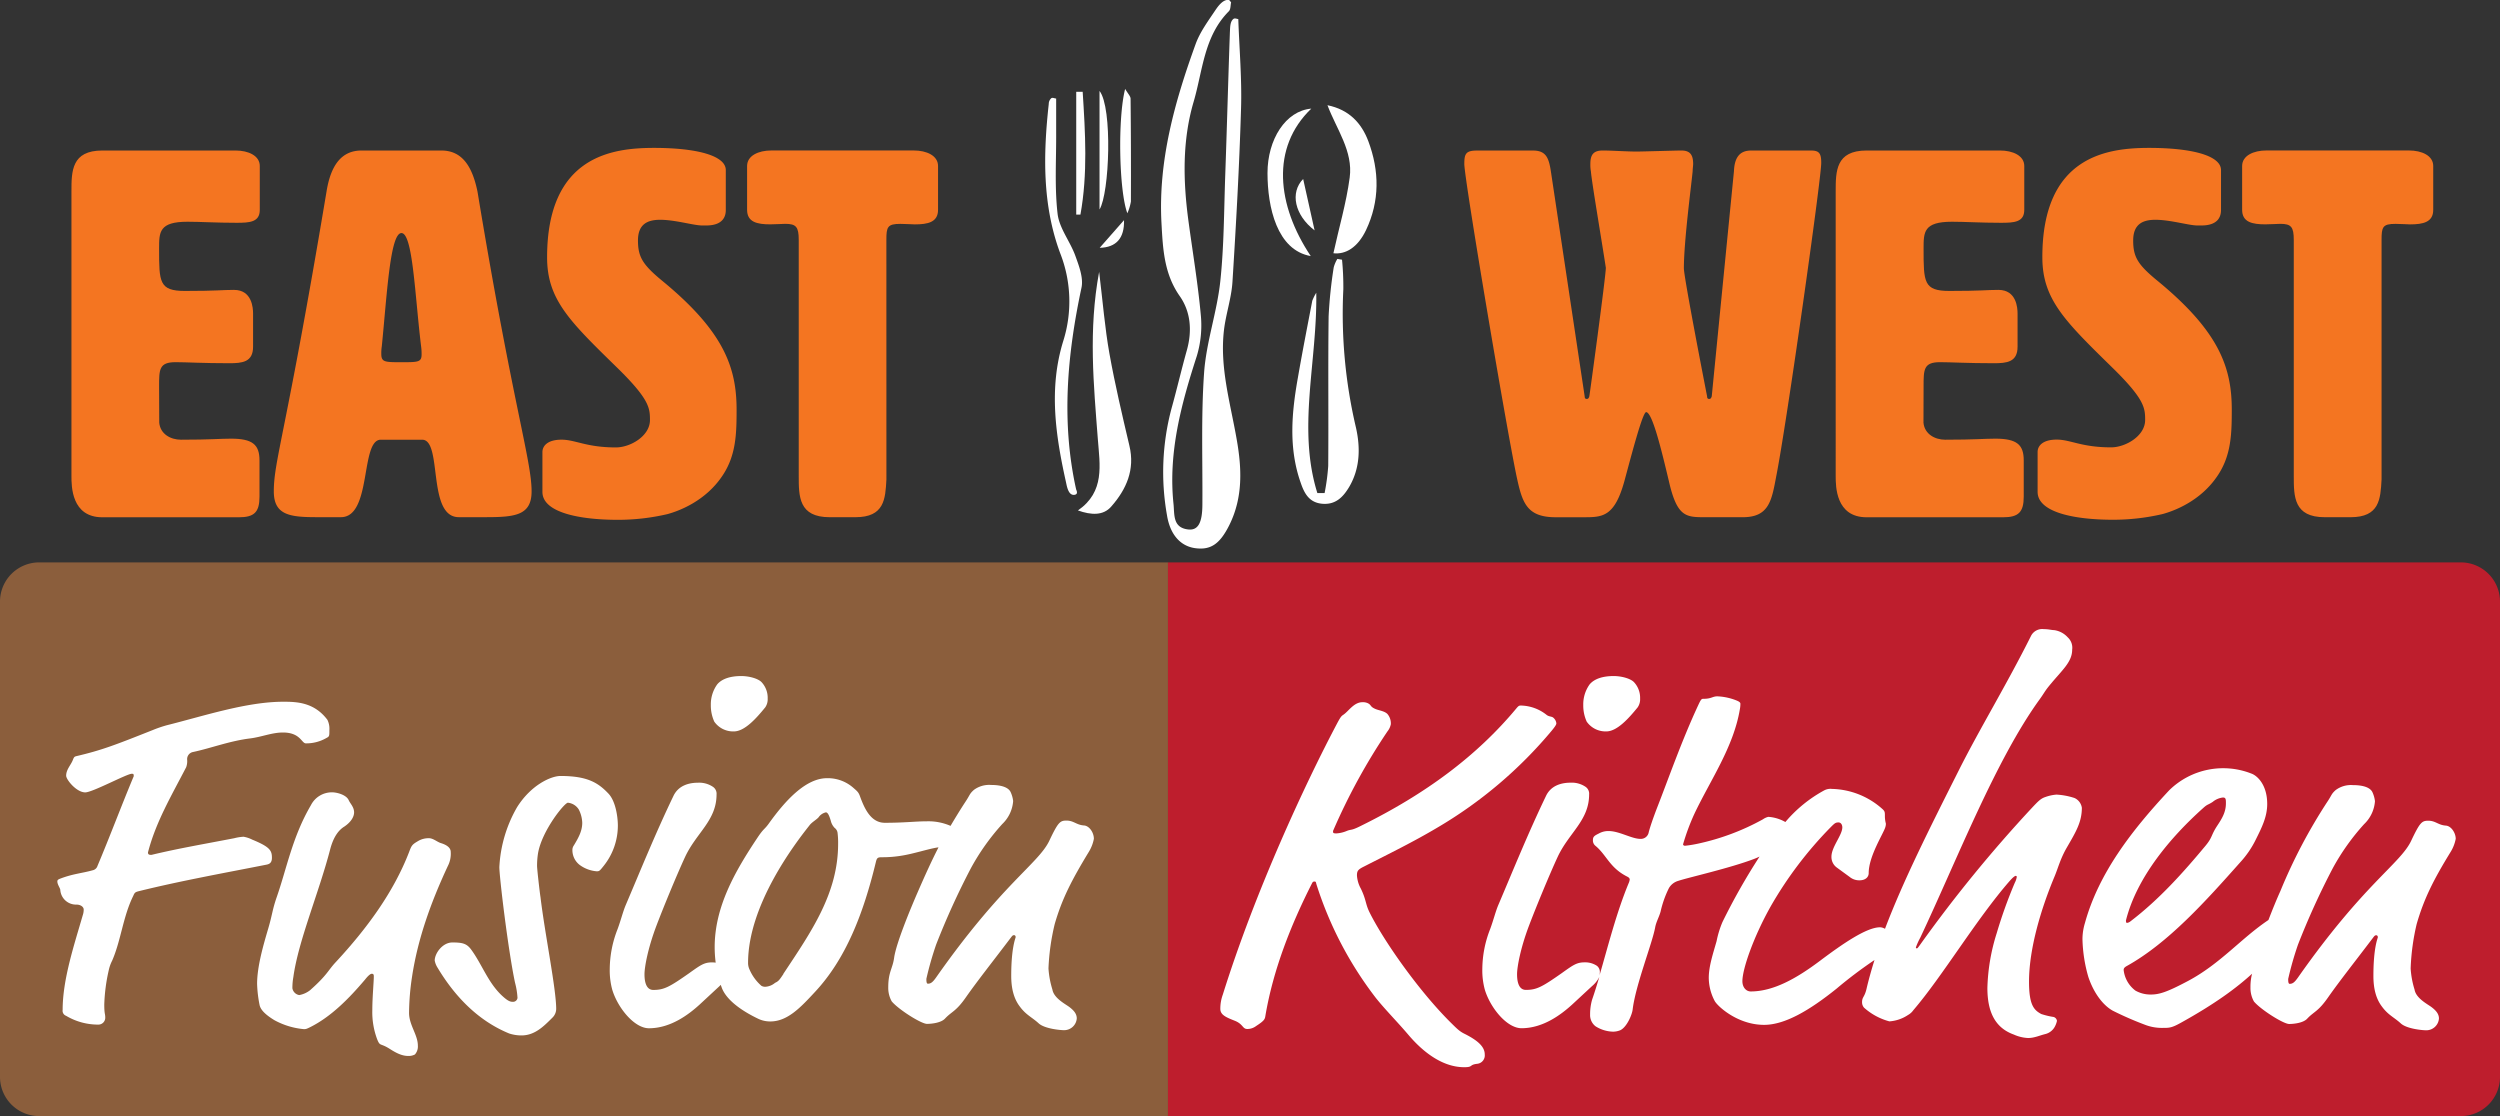 <svg id="Layer_1" data-name="Layer 1" xmlns="http://www.w3.org/2000/svg" viewBox="0 0 690 308.08"><rect x="0" y="0" width="690" height="308.08" fill="#333333" stroke="none"/><defs><style>.cls-1{fill:#8b5e3c;}.cls-2{fill:#be1e2d;}.cls-3{fill:#f47521;}.cls-4{fill:#fff;}</style></defs><title>logoWeb</title><path class="cls-1" d="M15.79,161.18A10.82,10.82,0,0,0,5,172V303.25A10.82,10.82,0,0,0,15.79,314H327.36V161.18Z" transform="translate(-5 -5.96)"/><path class="cls-2" d="M684.21,161.18H327.36V314H684.21A10.82,10.82,0,0,0,695,303.25V172A10.82,10.82,0,0,0,684.21,161.18Z" transform="translate(-5 -5.96)"/><path class="cls-3" d="M48.95,122.62c.29,3.14,3.14,4.7,6,4.7,8.12,0,10.83-.29,13.83-.29,6,0,7.84,1.71,7.84,6v10c0,4.28-1.43,5.7-5.7,5.7H33.27c-8.55,0-8.55-8.55-8.55-11.4V58.9c0-5.7,0-11.4,8.55-11.4H70c3.56,0,6.7,1.43,6.7,4.28V63.89c0,3.42-2.85,3.56-6.41,3.56-5.56,0-10-.29-13.54-.29-7.84,0-7.84,2.85-7.84,7.41,0,9.27,0,11.69,7.13,11.69,8.84,0,10.26-.29,13.54-.29,5,0,5.27,5,5.27,6.56v9.12c0,4.28-3,4.56-6.56,4.56-7.27,0-11.83-.29-14.82-.29-4.56,0-4.56,2-4.56,6.7Z" transform="translate(-5 -5.96)"/><path class="cls-3" d="M151.72,141.57c0,6.56-4.42,7.13-12.54,7.13h-7.55c-8.84,0-4.42-21.38-10.12-21.38H110.1c-5.7,0-2.42,21.38-11,21.38h-6.7c-7.41,0-11.83-.57-11.83-7.13,0-8.55,3.42-16.11,14.54-82.67,1.14-7.13,4-11.4,9.69-11.4h22c5.7,0,8.55,4.28,10,11.4C146.45,117.34,151.72,133,151.72,141.57Zm-41.48-37.92c0,2.28,1,2.28,5.56,2.28s5.56,0,5.56-2.14a14.77,14.77,0,0,0-.14-2.28c-1.71-14-2.28-31.22-5.42-31.22s-4,17.11-5.42,31.22A12.31,12.31,0,0,0,110.24,103.66Z" transform="translate(-5 -5.96)"/><path class="cls-3" d="M185.51,46.78c11.83,0,19.81,2.14,19.81,6.13v11c0,1.57-.57,4.28-5.42,4.28h-1.14c-2.28,0-7.41-1.57-11.55-1.57-3.42,0-6.13,1.14-6.13,5.7s1.28,6.7,6.84,11.26c17,14,20.38,23.95,20.38,35.49,0,6.56-.14,12.54-3.85,18.1-4.7,7.13-12.12,9.84-15.25,10.69a60,60,0,0,1-13.68,1.57c-10.55,0-20.81-2-20.81-7.7v-11c0-1.71,1.43-3.42,5.27-3.42s6.84,2.14,15,2.14c4,0,9.41-3.14,9.41-7.55,0-3.28-.14-5.7-8.84-14.25C162.27,94.68,156,88.69,156,77,156,48.92,174.1,46.78,185.51,46.78Z" transform="translate(-5 -5.96)"/><path class="cls-3" d="M249.65,138.3c-.29,5.42-.57,10.41-8.55,10.41H234c-8.55,0-8.55-5.7-8.55-11.4V72.16c0-3.56-.71-4.42-3.71-4.42-1,0-2.42.14-4.13.14-3.56,0-6.41-.57-6.41-4V51.77c0-2.85,3.14-4.28,6.7-4.28H257.2c3.56,0,6.7,1.43,6.7,4.28V63.89c0,3.42-2.85,4-6.41,4-1,0-2.28-.14-4-.14-3.56,0-3.85.86-3.85,4.42Z" transform="translate(-5 -5.96)"/><path class="cls-3" d="M453.34,138.72c-2.71,9.84-6,10-11.12,10h-7.84c-8.13,0-9.27-4.13-10.83-11.4-3-14.4-14.4-82-14.4-86.1,0-2.85.43-3.71,3.56-3.71h15.39c3.71,0,4.42,2.14,5,6.13l9.27,61.72c0,.43.14.71.57.71s.57-.29.71-.71c.14-.71,4.56-33.21,4.56-35.49-1.14-7.55-3.85-23.38-4.13-26.66a10.07,10.07,0,0,1-.14-2c0-2.57.86-3.71,3.42-3.71s6.56.29,9.41.29c1.28,0,11-.29,12.26-.29,2.28,0,3.28,1,3.28,3.71,0,.57-.14,1.28-.14,2-.29,3.28-2.42,19.24-2.42,26.8,0,2.57,6.41,35.35,6.41,35.35,0,.43.14.71.57.71s.57-.29.71-.71l6.13-62.15c.14-3.56,1.43-5.7,4.7-5.7h16.68c2.28,0,2.71,1,2.71,3.42,0,4.42-9.55,72-12.4,86.38-1.28,6.84-2,11.4-9.26,11.4H475.72c-5.42,0-7.84,0-10.12-10-2-8.41-4.56-19-6.27-19C458.33,119.77,455.2,131.88,453.34,138.72Z" transform="translate(-5 -5.96)"/><path class="cls-3" d="M535.88,122.62c.29,3.14,3.14,4.7,6,4.7,8.13,0,10.83-.29,13.83-.29,6,0,7.84,1.71,7.84,6v10c0,4.28-1.43,5.7-5.7,5.7H520.2c-8.55,0-8.55-8.55-8.55-11.4V58.9c0-5.7,0-11.4,8.55-11.4H557c3.56,0,6.7,1.43,6.7,4.28V63.89c0,3.42-2.85,3.56-6.41,3.56-5.56,0-10-.29-13.54-.29-7.84,0-7.84,2.85-7.84,7.41,0,9.27,0,11.69,7.13,11.69,8.84,0,10.26-.29,13.54-.29,5,0,5.27,5,5.27,6.56v9.12c0,4.28-3,4.56-6.56,4.56-7.27,0-11.83-.29-14.82-.29-4.56,0-4.56,2-4.56,6.7Z" transform="translate(-5 -5.96)"/><path class="cls-3" d="M598.17,46.78C610,46.78,618,48.92,618,52.91v11c0,1.57-.57,4.28-5.42,4.28h-1.14c-2.28,0-7.41-1.57-11.55-1.57-3.42,0-6.13,1.14-6.13,5.7S595,79,600.59,83.56c17,14,20.38,23.95,20.38,35.49,0,6.56-.14,12.54-3.85,18.1-4.7,7.13-12.12,9.84-15.25,10.69a60,60,0,0,1-13.68,1.57c-10.55,0-20.81-2-20.81-7.7v-11c0-1.71,1.43-3.42,5.27-3.42s6.84,2.14,15,2.14c4,0,9.41-3.14,9.41-7.55,0-3.28-.14-5.7-8.84-14.25-13.26-13-19.53-19-19.53-30.65C568.66,48.92,586.76,46.78,598.17,46.78Z" transform="translate(-5 -5.96)"/><path class="cls-3" d="M662.31,138.3c-.29,5.42-.57,10.41-8.55,10.41h-7.13c-8.55,0-8.55-5.7-8.55-11.4V72.16c0-3.56-.71-4.42-3.71-4.42-1,0-2.42.14-4.13.14-3.56,0-6.41-.57-6.41-4V51.77c0-2.85,3.14-4.28,6.7-4.28h39.34c3.56,0,6.7,1.43,6.7,4.28V63.89c0,3.42-2.85,4-6.41,4-1,0-2.28-.14-4-.14-3.56,0-3.85.86-3.85,4.42Z" transform="translate(-5 -5.96)"/><path class="cls-4" d="M80.05,242.71c0-2-.54-3-5.41-5a8.4,8.4,0,0,0-2.43-.81,13.39,13.39,0,0,0-2.57.41c-8.38,1.62-15.55,2.84-22.85,4.6-.68,0-.95-.14-.95-.68,2.16-8.38,6.49-15.68,10.55-23.53a4.93,4.93,0,0,0,.27-2,2,2,0,0,1,1.49-2.16c5.14-1.08,10.28-3.11,16-3.79,3.11-.41,5.95-1.62,8.92-1.62,4.87,0,5.14,3,6.35,3a11.1,11.1,0,0,0,5.68-1.49c.81-.41.81-.54.81-2.16a5.59,5.59,0,0,0-.54-2.84c-3.65-4.87-8.52-5-12.17-5-10.14,0-21.9,3.92-32.18,6.49a34.59,34.59,0,0,0-3.92,1.35c-10.55,4.19-14.06,5.54-21,7.17-.54.13-.68.27-.95.95-.54,1.49-1.89,2.7-1.89,4.46,0,1.08,2.84,4.6,5.27,4.6,2,0,11.49-5.14,12.84-5.14.41,0,.54,0,.54.68-3.24,7.71-6.63,16.77-10,24.74a1.76,1.76,0,0,1-1.35,1.22c-2.84.81-5.41.95-8.92,2.3-.68.27-.81.41-.81.81,0,.81.81,1.89.81,2.3a4.35,4.35,0,0,0,4.46,4.06c1.22,0,2,.68,2,1.35a4.76,4.76,0,0,1-.27,1.62c-2.3,8-5.54,17.58-5.54,26.1a1.47,1.47,0,0,0,.95,1.62,17.22,17.22,0,0,0,8.92,2.43,1.89,1.89,0,0,0,1.89-1.89c0-1.22-.27-.95-.27-3.65A48.91,48.91,0,0,1,35,273.81a10.85,10.85,0,0,1,.95-2.7c2.43-5.54,3-12.17,5.81-17.85.41-.95.54-1.08,1.62-1.35,11.49-2.84,23.53-5,35.15-7.3C79.24,244.47,80.05,244.2,80.05,242.71Z" transform="translate(-5 -5.96)"/><path class="cls-4" d="M118.72,275.57c1.62-10.68,5.27-20.69,9.87-30.56a7.38,7.38,0,0,0,.81-3.92c0-.81-.54-1.76-2.7-2.43-.95-.27-2.16-1.35-3.25-1.35a5.65,5.65,0,0,0-3.11.81c-1.62.95-1.76,1.22-2.43,3-4.33,11.22-11.76,21.23-20.15,30.29-2.3,2.43-2.3,3.52-7.17,7.84a6.77,6.77,0,0,1-3,1.35,2.29,2.29,0,0,1-1.89-1.89,17.23,17.23,0,0,1,.27-3.11c1.35-9.87,7-23.12,10.14-35.15,1.08-4.19,2.84-5.68,3.92-6.35,2-1.35,2.7-2.84,2.7-3.92,0-1.49-1.08-2.43-1.49-3.38-.68-1.49-3.25-2.16-4.6-2.16a6.48,6.48,0,0,0-5.81,3.52c-5.14,8.79-6.63,17.31-9.46,25.42-1.22,3.52-1.22,4.87-2.3,8.52-1.35,4.6-3.11,10.55-3.11,15.41a34.92,34.92,0,0,0,.68,5.81c.27,1.35,1.62,2.7,4.06,4.19A20.75,20.75,0,0,0,88.84,290c.54,0,.68,0,1.76-.54,5.68-2.84,10.55-7.71,15.14-13.12.54-.68,1.35-1.62,1.89-1.62s.54.41.54.81c0,1.35-.41,5.81-.41,9.19a21.32,21.32,0,0,0,1.35,8.11c.81,2,.81.95,3.38,2.57,1.49.95,3.24,2,5.14,2a3.58,3.58,0,0,0,1.89-.41,3.3,3.3,0,0,0,.81-2.43c0-3-2.43-5.68-2.43-9.06A69.64,69.64,0,0,1,118.72,275.57Z" transform="translate(-5 -5.96)"/><path class="cls-4" d="M172.94,225c-2.84-3-5.81-4.87-13.25-4.87-2.57,0-8.11,2.43-12,8.65a36.77,36.77,0,0,0-4.87,16.5c0,2.7,2.43,23,4.33,31.91a20.6,20.6,0,0,1,.68,4.19,1.24,1.24,0,0,1-1.35,1.08c-.68,0-1.35-.27-2.7-1.49-4.06-3.65-5.68-8.79-8.79-13-1.22-1.62-2.43-1.89-5.14-1.89s-4.87,3-4.87,5a5.7,5.7,0,0,0,.81,2c4.46,7.44,10.82,14.47,19.74,18.12a11,11,0,0,0,3.38.54c3.65,0,6.08-2.43,8.52-4.87a3.43,3.43,0,0,0,1.08-2.43c0-5.54-3.11-20.69-4.33-30.83-.27-1.76-.95-7.84-.95-8.65a21.8,21.8,0,0,1,.27-3.52c1.08-6.22,7.3-13.93,8.25-13.93a4,4,0,0,1,3,1.89,8.61,8.61,0,0,1,.95,3.65c0,2.3-1.08,4.19-2.3,6.22a2.16,2.16,0,0,0-.41,1.08,5.15,5.15,0,0,0,2,4.33,9.12,9.12,0,0,0,4.73,1.76c.68,0,.81-.13,1.89-1.49a17.84,17.84,0,0,0,3.92-11.22C175.5,231.08,174.83,227,172.94,225Z" transform="translate(-5 -5.96)"/><path class="cls-4" d="M207.55,207.83c3,0,6.22-3.65,8.65-6.63a3.92,3.92,0,0,0,.68-2.43,6.32,6.32,0,0,0-1.62-4.46c-.95-1.08-3.52-1.76-5.68-1.76-2.84,0-5.27.68-6.63,2.3a9.43,9.43,0,0,0-1.76,5.68,10.78,10.78,0,0,0,.95,4.6A6.35,6.35,0,0,0,207.55,207.83Z" transform="translate(-5 -5.96)"/><path class="cls-4" d="M304.22,233.79c-2.16-.14-2.84-1.35-4.87-1.35-1.76,0-2.3.41-4.73,5.54-3,6.35-13,11.76-31.23,37.72-.95,1.35-1.49,1.76-2.3,1.76-.41,0-.41-.81-.41-1.35a89,89,0,0,1,2.7-9.46,209.5,209.5,0,0,1,9.6-21.09,62.59,62.59,0,0,1,8.65-12.17,9.73,9.73,0,0,0,3-6.35,8.2,8.2,0,0,0-.68-2.43c-.54-1.22-2.3-2-5.41-2a7.06,7.06,0,0,0-4.73,1.35c-1.22,1.08-1.08,1.35-2.16,3-1.62,2.47-3,4.74-4.3,6.94a15.27,15.27,0,0,0-6.51-1.26c-3.11,0-6.22.41-11.63.41-3.92,0-5.68-4.06-6.9-7.44-.41-1.08-.81-1.35-1.89-2.3a10.65,10.65,0,0,0-7.17-2.57c-5.95,0-11.63,6.35-16,12.44-1.35,1.89-1.35,1.22-3.24,4.06-6.22,9.33-11.76,19.06-11.76,30.15a33.25,33.25,0,0,0,.28,4.26,7.57,7.57,0,0,0-1-.07c-2.16,0-3.11.68-6.35,3-5.41,3.79-6.9,4.6-9.87,4.6-2.3,0-2.43-3.11-2.43-4.33,0-2,.95-7.17,3.24-13.25,1.89-5,5.68-14.2,8-19.2,3.11-6.62,8.65-10,8.65-17.17a2.3,2.3,0,0,0-1.08-2.16,6.77,6.77,0,0,0-4.06-1.08c-2.57,0-5.41.81-6.76,3.65-5,10.41-8.92,20.15-13.12,30-.81,1.89-1.35,4.19-2.3,6.76a30.58,30.58,0,0,0-2.16,11,20.4,20.4,0,0,0,.68,5.68c1.49,5,6.08,10.68,10.14,10.68,6.08,0,11.09-3.92,13.93-6.49l5.54-5.14.35-.35c.1.3.21.6.32.9,1.22,3.11,5,6.08,10.14,8.52a7.69,7.69,0,0,0,3.24.68c4.73,0,8.38-3.92,12.17-8,8.65-9.19,13.52-21.77,17-36.24.27-.95.54-1.08,1.62-1.08a32.4,32.4,0,0,0,5.27-.41c3.52-.54,7.44-1.89,10.14-2.3l.19,0c-1.93,3.77-3.66,7.59-5.61,12.06-2.3,5.27-6.08,14.47-6.63,18.39-.41,3-1.62,3.92-1.62,8.11a7.6,7.6,0,0,0,.95,3.92c1.76,2.16,8.11,6.22,9.74,6.22,1.22,0,3.92-.27,5-1.49,1.89-2,3-1.89,5.81-5.95,3.24-4.6,6.9-9.19,12.44-16.5.41-.54.54-.54.81-.54s.41.27.41.54-1.22,2.7-1.22,10.68c0,3.38.68,6.22,2.3,8.38,1.76,2.43,3.38,3,5.27,4.73,1.62,1.49,5.95,1.89,7,1.89a3.5,3.5,0,0,0,3.52-3.25c0-1.35-.95-2.3-2-3.11s-4.33-2.43-4.73-4.87a24.82,24.82,0,0,1-1.08-5.81A62.64,62.64,0,0,1,296.1,261c2-6.9,4.6-12,9.46-20a10.66,10.66,0,0,0,1.35-3.52C306.92,235.81,305.7,233.92,304.22,233.79Zm-83,41c-1.08,1.62-1.35,2-2.3,2.43a4.57,4.57,0,0,1-2.57,1.08,2,2,0,0,1-1.22-.27,12.58,12.58,0,0,1-3.25-4.46,4.22,4.22,0,0,1-.41-1.89c0-15.82,12.71-32.58,16.9-37.86.68-.95,2-1.62,2.57-2.3a3.32,3.32,0,0,1,2-1.35c.54,0,.95.95,1.35,2.3a4.27,4.27,0,0,0,1.08,2,2,2,0,0,1,.81,1.49,20.94,20.94,0,0,1,.14,2.84C236.34,252.45,229,263,221.2,274.75Z" transform="translate(-5 -5.96)"/><path class="cls-4" d="M409.13,291.25c-1.35-.68-2-1.35-3.92-3.25-8.92-8.92-18.52-22.71-22.31-30.42-1.08-2.3-.81-3.25-2.3-6.35a8.5,8.5,0,0,1-1.08-3.65c0-1.22.27-1.62,1.89-2.43,7.17-3.65,13.79-6.9,20.15-10.68a120.74,120.74,0,0,0,31.77-26.91c1.22-1.49,1.22-1.76,1.22-2a2.35,2.35,0,0,0-.81-1.49c-.41-.41-1.22-.27-1.89-.81a11.77,11.77,0,0,0-7-2.57c-.54,0-.68,0-1.35.81-10.82,13-24.88,23.53-43,32.45-2.7,1.35-2.43.81-3.79,1.35a8.65,8.65,0,0,1-2.84.68c-.95,0-.95-.13-.95-.68a169.22,169.22,0,0,1,15-27.45,4.72,4.72,0,0,0,.95-2,4,4,0,0,0-.95-2.84c-.81-.81-2.3-.95-3.25-1.35-1.62-.68-1.08-1.08-2.16-1.62a3.17,3.17,0,0,0-1.49-.27c-2.3,0-3.79,2.43-5.14,3.38-.54.41-.68.27-1.89,2.57-8.79,16.63-22.58,46.24-31.5,74.77a11.29,11.29,0,0,0-.68,3.92c0,1.62,1.49,2.3,3.92,3.25s2.16,2.3,3.52,2.3a4,4,0,0,0,2.43-.81c2.3-1.49,2.43-1.89,2.57-2.84,2.16-12.71,7-25,12.84-36.51.13-.27.27-.54.68-.54s.41.13.54.68a101.69,101.69,0,0,0,16.36,31.37c2.57,3.24,5.95,6.62,9.06,10.28s8.65,8.92,15.41,8.92c2.57,0,1.22-.68,3.65-.95a2.33,2.33,0,0,0,2-2.57C414.81,294.77,412.65,293,409.13,291.25Z" transform="translate(-5 -5.96)"/><path class="cls-4" d="M448.34,207.83c3,0,6.22-3.65,8.65-6.63a3.92,3.92,0,0,0,.68-2.43,6.32,6.32,0,0,0-1.62-4.46c-.95-1.08-3.52-1.76-5.68-1.76-2.84,0-5.27.68-6.63,2.3a9.43,9.43,0,0,0-1.76,5.68,10.78,10.78,0,0,0,.95,4.6A6.35,6.35,0,0,0,448.34,207.83Z" transform="translate(-5 -5.96)"/><path class="cls-4" d="M577.59,226.22a19.3,19.3,0,0,0-5-.95,11.79,11.79,0,0,0-3.11.68c-1.22.41-1.89,1.08-3.79,3.11A378,378,0,0,0,535,266.64c-.68.95-.81,1.08-.95,1.08s-.27-.13-.27-.27a18.72,18.72,0,0,1,1.22-2.7c10.14-21.5,20.82-49.08,33-65.85,1.08-1.49,1.35-2.16,2.57-3.65,3.52-4.33,6.35-6.49,6.35-10a3.88,3.88,0,0,0-1.22-3.38,6.21,6.21,0,0,0-3.79-2c-.68,0-1.49-.27-2.84-.27a3.46,3.46,0,0,0-3.52,1.89c-6.62,13.25-14.2,25.69-19.88,37-8.08,16.06-15.34,30.44-20.41,43.82a2.93,2.93,0,0,0-1.36-.42c-3.79,0-10.55,4.73-16.5,9.19-6.63,5-13,8.52-19.2,8.52-1.22,0-2.3-1.08-2.3-2.84,0-3.38,3.11-12.3,7.84-20.69a106.93,106.93,0,0,1,16.5-21.77c1.08-1.08,1.35-1.35,2.16-1.35s1.08.81,1.08,1.35c0,2.16-3,5.41-3,8.11a3.58,3.58,0,0,0,1.49,3l3.52,2.57a4.13,4.13,0,0,0,2.7.95c1.76,0,2.57-.95,2.57-2,0-4.73,4.19-11.09,4.6-12.71a3,3,0,0,0,.14-.95,8.29,8.29,0,0,1-.27-2c0-1.08,0-1.35-.54-1.89a21.6,21.6,0,0,0-14.06-5.68,3.67,3.67,0,0,0-2.16.41,37.31,37.31,0,0,0-10.71,8.73,10.93,10.93,0,0,0-4.7-1.43,4.2,4.2,0,0,0-1.49.68,65.44,65.44,0,0,1-18.12,6.76,31.73,31.73,0,0,1-3.38.54c-.27,0-.54-.14-.54-.41a60,60,0,0,1,3.11-8.38c4.33-9.19,10.82-18.39,12.57-28.93a8,8,0,0,0,.14-1.49c0-.41-.54-.68-1.22-.95a15.91,15.91,0,0,0-5.14-1.08c-1.35,0-1.62.68-3.79.68-.54,0-.68,0-1.49,1.76-4.6,9.87-8.25,20.42-11.49,28.66-1.08,2.84-1.76,4.87-2.16,6.35a2.21,2.21,0,0,1-2.3,1.89c-2.43,0-5.81-2.16-8.79-2.16a5.33,5.33,0,0,0-2.7.68c-1.08.54-1.62.81-1.62,1.76a1.87,1.87,0,0,0,.68,1.62c3.11,2.57,3.92,6.08,8.79,8.52.54.27.68.54.68.81a3.43,3.43,0,0,1-.27.95c-3.4,8.19-5.64,17.21-8.08,25.56a3.33,3.33,0,0,0,.1-.82,2.13,2.13,0,0,0-.81-1.89,5.81,5.81,0,0,0-3.38-.95c-2.16,0-3.11.68-6.35,3-5.41,3.79-6.9,4.6-9.87,4.6-2.3,0-2.43-3.11-2.43-4.33,0-2,.95-7.17,3.24-13.25,1.89-5,5.68-14.2,8-19.2,3.11-6.62,8.65-10,8.65-17.17a2.3,2.3,0,0,0-1.08-2.16,6.77,6.77,0,0,0-4.06-1.08c-2.57,0-5.41.81-6.76,3.65-5,10.41-8.92,20.15-13.12,30-.81,1.89-1.35,4.19-2.3,6.76a30.58,30.58,0,0,0-2.16,11,20.4,20.4,0,0,0,.68,5.68c1.49,5,6.08,10.68,10.14,10.68,6.08,0,11.09-3.92,13.93-6.49l5.54-5.14a7.52,7.52,0,0,0,2-2.54c-.64,2.16-1.29,4.28-2,6.32a14.59,14.59,0,0,0-.54,4.06,3.9,3.9,0,0,0,1.49,3.25,9.41,9.41,0,0,0,4.87,1.49,5.42,5.42,0,0,0,2-.41c1.89-.95,3.25-4.46,3.38-5.68.81-6.76,5.41-18.25,6.22-22.71.27-1.49,1.08-2.84,1.49-4.33a28.58,28.58,0,0,1,2.3-6.49,4.38,4.38,0,0,1,2.57-2c2.84-.95,14.33-3.52,21-6.08.6-.23,1.06-.44,1.45-.63a174.07,174.07,0,0,0-10.24,18.07,27,27,0,0,0-1.62,5.27c-.95,3.38-2.16,6.9-2.16,10.14a13.87,13.87,0,0,0,1.62,6.35c.68,1.35,6.22,6.62,13.66,6.62,5.68,0,12.44-3.92,20-10a120.81,120.81,0,0,1,10.46-7.89c-.85,2.71-1.6,5.38-2.21,8-.54,2.3-1.22,2.16-1.22,3.65a2.25,2.25,0,0,0,.54,1.49,17.11,17.11,0,0,0,7,3.79,10.59,10.59,0,0,0,5.14-1.76,4.5,4.5,0,0,0,1.49-1.35c8-9.33,17.31-25,26.5-35.56.95-1.08,1.49-1.49,1.76-1.49a.29.29,0,0,1,.27.27,5.08,5.08,0,0,1-.54,1.62,129.57,129.57,0,0,0-5,13.93,54.39,54.39,0,0,0-2.57,15.14c0,6.63,2.16,11,7.3,12.84a10.71,10.71,0,0,0,3.92.95c1.76,0,3.11-.68,4.73-1.08a4.09,4.09,0,0,0,2.57-1.89,5.8,5.8,0,0,0,.68-1.76,1.28,1.28,0,0,0-.95-1.08,20.72,20.72,0,0,1-3.38-.81c-2-1.08-3.38-2.43-3.38-8.92,0-9.19,3.38-20.28,7-28.93,1.08-2.57,1.62-5,3.52-8.25,2.43-4.19,4.06-6.9,4.06-10.82A3.51,3.51,0,0,0,577.59,226.22Z" transform="translate(-5 -5.96)"/><path class="cls-4" d="M681.43,241a10.67,10.67,0,0,0,1.35-3.52c0-1.62-1.22-3.52-2.7-3.65-2.16-.14-2.84-1.35-4.87-1.35-1.76,0-2.3.41-4.73,5.54-3,6.35-13,11.76-31.23,37.72-.95,1.35-1.49,1.76-2.3,1.76-.41,0-.41-.81-.41-1.35a89,89,0,0,1,2.7-9.46,209.37,209.37,0,0,1,9.6-21.09,62.6,62.6,0,0,1,8.65-12.17,9.73,9.73,0,0,0,3-6.35,8.2,8.2,0,0,0-.68-2.43c-.54-1.22-2.3-2-5.41-2a7.06,7.06,0,0,0-4.73,1.35c-1.22,1.08-1.08,1.35-2.16,3a146.75,146.75,0,0,0-13.12,24.88c-1,2.2-2.17,5.07-3.3,8-7.59,5.09-13.18,12-22.11,16.78-6.08,3.24-8.11,3.79-10.41,3.79a8.42,8.42,0,0,1-4.19-1.08,8.24,8.24,0,0,1-3.25-5.68c0-.41.14-.68.81-1.08,11.49-6.35,22-18.12,31.37-28.66a26.38,26.38,0,0,0,4.33-6.35c1.62-3.25,3.11-6.22,3.11-9.74,0-5.41-2.84-7.84-4.33-8.38a21.26,21.26,0,0,0-22.72,4.6c-10.28,11-19.47,22.85-23.26,36.64a15.5,15.5,0,0,0-.68,4.46,40.64,40.64,0,0,0,1.62,10.41c1.49,4.46,4.06,7.84,6.76,9.33a91.15,91.15,0,0,0,8.65,3.79,13,13,0,0,0,5.14.95c1.76,0,2.43,0,4.87-1.35,9.91-5.48,15.7-9.89,19.77-13.6a14.26,14.26,0,0,0-.44,3.73,7.6,7.6,0,0,0,.95,3.92c1.76,2.16,8.11,6.22,9.73,6.22,1.22,0,3.92-.27,5-1.49,1.89-2,3-1.89,5.81-5.95,3.24-4.6,6.9-9.19,12.44-16.5.41-.54.54-.54.81-.54s.41.27.41.54-1.22,2.7-1.22,10.68c0,3.38.68,6.22,2.3,8.38,1.76,2.43,3.38,3,5.27,4.73,1.62,1.49,5.95,1.89,7,1.89a3.5,3.5,0,0,0,3.52-3.25c0-1.35-.95-2.3-2-3.11s-4.33-2.43-4.73-4.87a24.82,24.82,0,0,1-1.08-5.81A62.62,62.62,0,0,1,672,261C674,254.07,676.56,248.93,681.43,241ZM613,229.05c1.35-1.22,1.22-.81,2.7-1.76a5.39,5.39,0,0,1,2.84-1.22c.81,0,.81.54.81,1.62,0,2.43-1.08,4.19-2.43,6.22-1.76,2.7-1.22,3.11-3.25,5.54-6.08,7.3-12.71,14.74-20.69,20.82a1.8,1.8,0,0,1-.95.41c-.14,0-.27-.13-.27-.68C594.76,248,604.23,236.9,613,229.05Z" transform="translate(-5 -5.96)"/><path class="cls-4" d="M345.45,11.17c-1,.75-.92,2.44-1,3.67-.47,13.23-.82,26.46-1.29,39.68-.34,9.71-.33,19.46-1.36,29.1-.91,8.47-3.87,16.75-4.47,25.21-.85,12-.39,24.15-.47,36.24,0,5.2-1.18,7.42-4.08,7-4.14-.56-3.59-4.13-3.89-7-1.49-14.19,2.12-27.54,6.43-40.85a29.38,29.38,0,0,0,1.09-11.46c-.8-8.64-2.24-17.22-3.4-25.83-1.48-11-1.73-22.12,1.43-32.87,2.52-8.56,2.83-18.08,9.73-25,.51-.52.43-1.63.62-2.47-.25-.22-.42-.65-.75-.67-1.54-.05-2.79,1.66-3.61,2.87-2,3-4.24,6-5.46,9.39-5.77,15.94-10.34,32.19-9.4,49.39.38,6.94.68,13.88,5,20.06,3.08,4.35,3.5,9.65,2,15s-2.76,10.8-4.26,16.17a68.17,68.17,0,0,0-1.22,29.37c.84,5.26,3.64,8.5,7.75,9.08,4.31.6,6.86-1.14,9.48-6.42,3.77-7.62,3.43-15.61,2-23.65-1.74-10-4.7-19.79-3.51-30.05.52-4.49,2.07-8.89,2.35-13.37,1-15.95,1.9-31.91,2.37-47.88.25-8.21-.48-16.44-.76-24.66C346.39,11.2,345.83,10.89,345.45,11.17Z" transform="translate(-5 -5.96)"/><path class="cls-4" d="M375.76,85.81a75.82,75.82,0,0,0-.36-8.17l-1.29-.22a8.81,8.81,0,0,0-1,2.33,124.81,124.81,0,0,0-1.41,13.52c-.18,13.76,0,27.53-.11,41.29a59.07,59.07,0,0,1-1,7.48h-2c-5.6-17.94,0-36.21-.3-55.28a13.43,13.43,0,0,0-1.1,2.21c-1.37,7.12-2.76,14.24-4,21.38-1.71,9.66-2.56,19.31.8,28.84,1,2.93,2.33,5.51,6,5.81s5.75-1.89,7.41-4.69c3-5.13,3.08-10.82,1.86-16.27A137.13,137.13,0,0,1,375.76,85.81Z" transform="translate(-5 -5.96)"/><path class="cls-4" d="M311.2,103.54c-1.26-7.08-1.83-14.29-2.84-22.55-3,16.16-1.5,31.16-.36,46.14.55,7.18,2,14.53-5.49,19.71,3.66,1.31,7,1.47,9.2-1.08,4.16-4.73,6.6-10.16,5-16.8C314.73,120.52,312.73,112.07,311.2,103.54Z" transform="translate(-5 -5.96)"/><path class="cls-4" d="M303.49,85.37c.58-2.7-.68-6-1.68-8.77-1.43-4-4.46-7.64-4.92-11.66-.85-7.41-.34-15-.39-22.49,0-3.1,0-6.2,0-9.3-.44,0-.93-.33-1.32-.1a2.07,2.07,0,0,0-.72,1.58c-1.54,13.94-1.8,27.91,3.15,41.21a36.32,36.32,0,0,1,.82,24.33c-4,13-2.1,25.94.77,38.81.25,1.13.65,3.88,2.43,3.54,1.08-.21.41-1.33.37-1.54C297.87,122.31,299.55,103.85,303.49,85.37Z" transform="translate(-5 -5.96)"/><path class="cls-4" d="M382.66,44.93c-1.89-5-5.3-8.71-11.28-9.93,2.48,6.59,7.11,12.68,6.14,19.94-.94,7.08-3,14-4.5,20.92,3.34.37,6.66-1.52,9-6.38C385.83,61.45,385.74,53.15,382.66,44.93Z" transform="translate(-5 -5.96)"/><path class="cls-4" d="M366.92,35.94c-7.08.6-12.1,8.49-12.09,17.82S357.41,75,366.77,76.64C357.4,62.62,355.68,46.71,366.92,35.94Z" transform="translate(-5 -5.96)"/><path class="cls-4" d="M303.82,31.3l-1.78,0V65.19h1.16C305.24,53.91,304.54,42.6,303.82,31.3Z" transform="translate(-5 -5.96)"/><path class="cls-4" d="M317.13,61.57q.06-14.18-.09-28.35c0-.71-.75-1.42-1.5-2.72-2.09,8.13-1.69,28.18.61,34.32A13.38,13.38,0,0,0,317.13,61.57Z" transform="translate(-5 -5.96)"/><path class="cls-4" d="M308.47,31.06V63.77C311.22,59.33,312.1,35.68,308.47,31.06Z" transform="translate(-5 -5.96)"/><path class="cls-4" d="M367.83,69.55l-3.16-14.19C361,59.1,362.3,65.33,367.83,69.55Z" transform="translate(-5 -5.96)"/><path class="cls-4" d="M315.23,66.72l-6.72,7.64C313.1,74.25,315.37,71.68,315.23,66.72Z" transform="translate(-5 -5.96)"/></svg>
